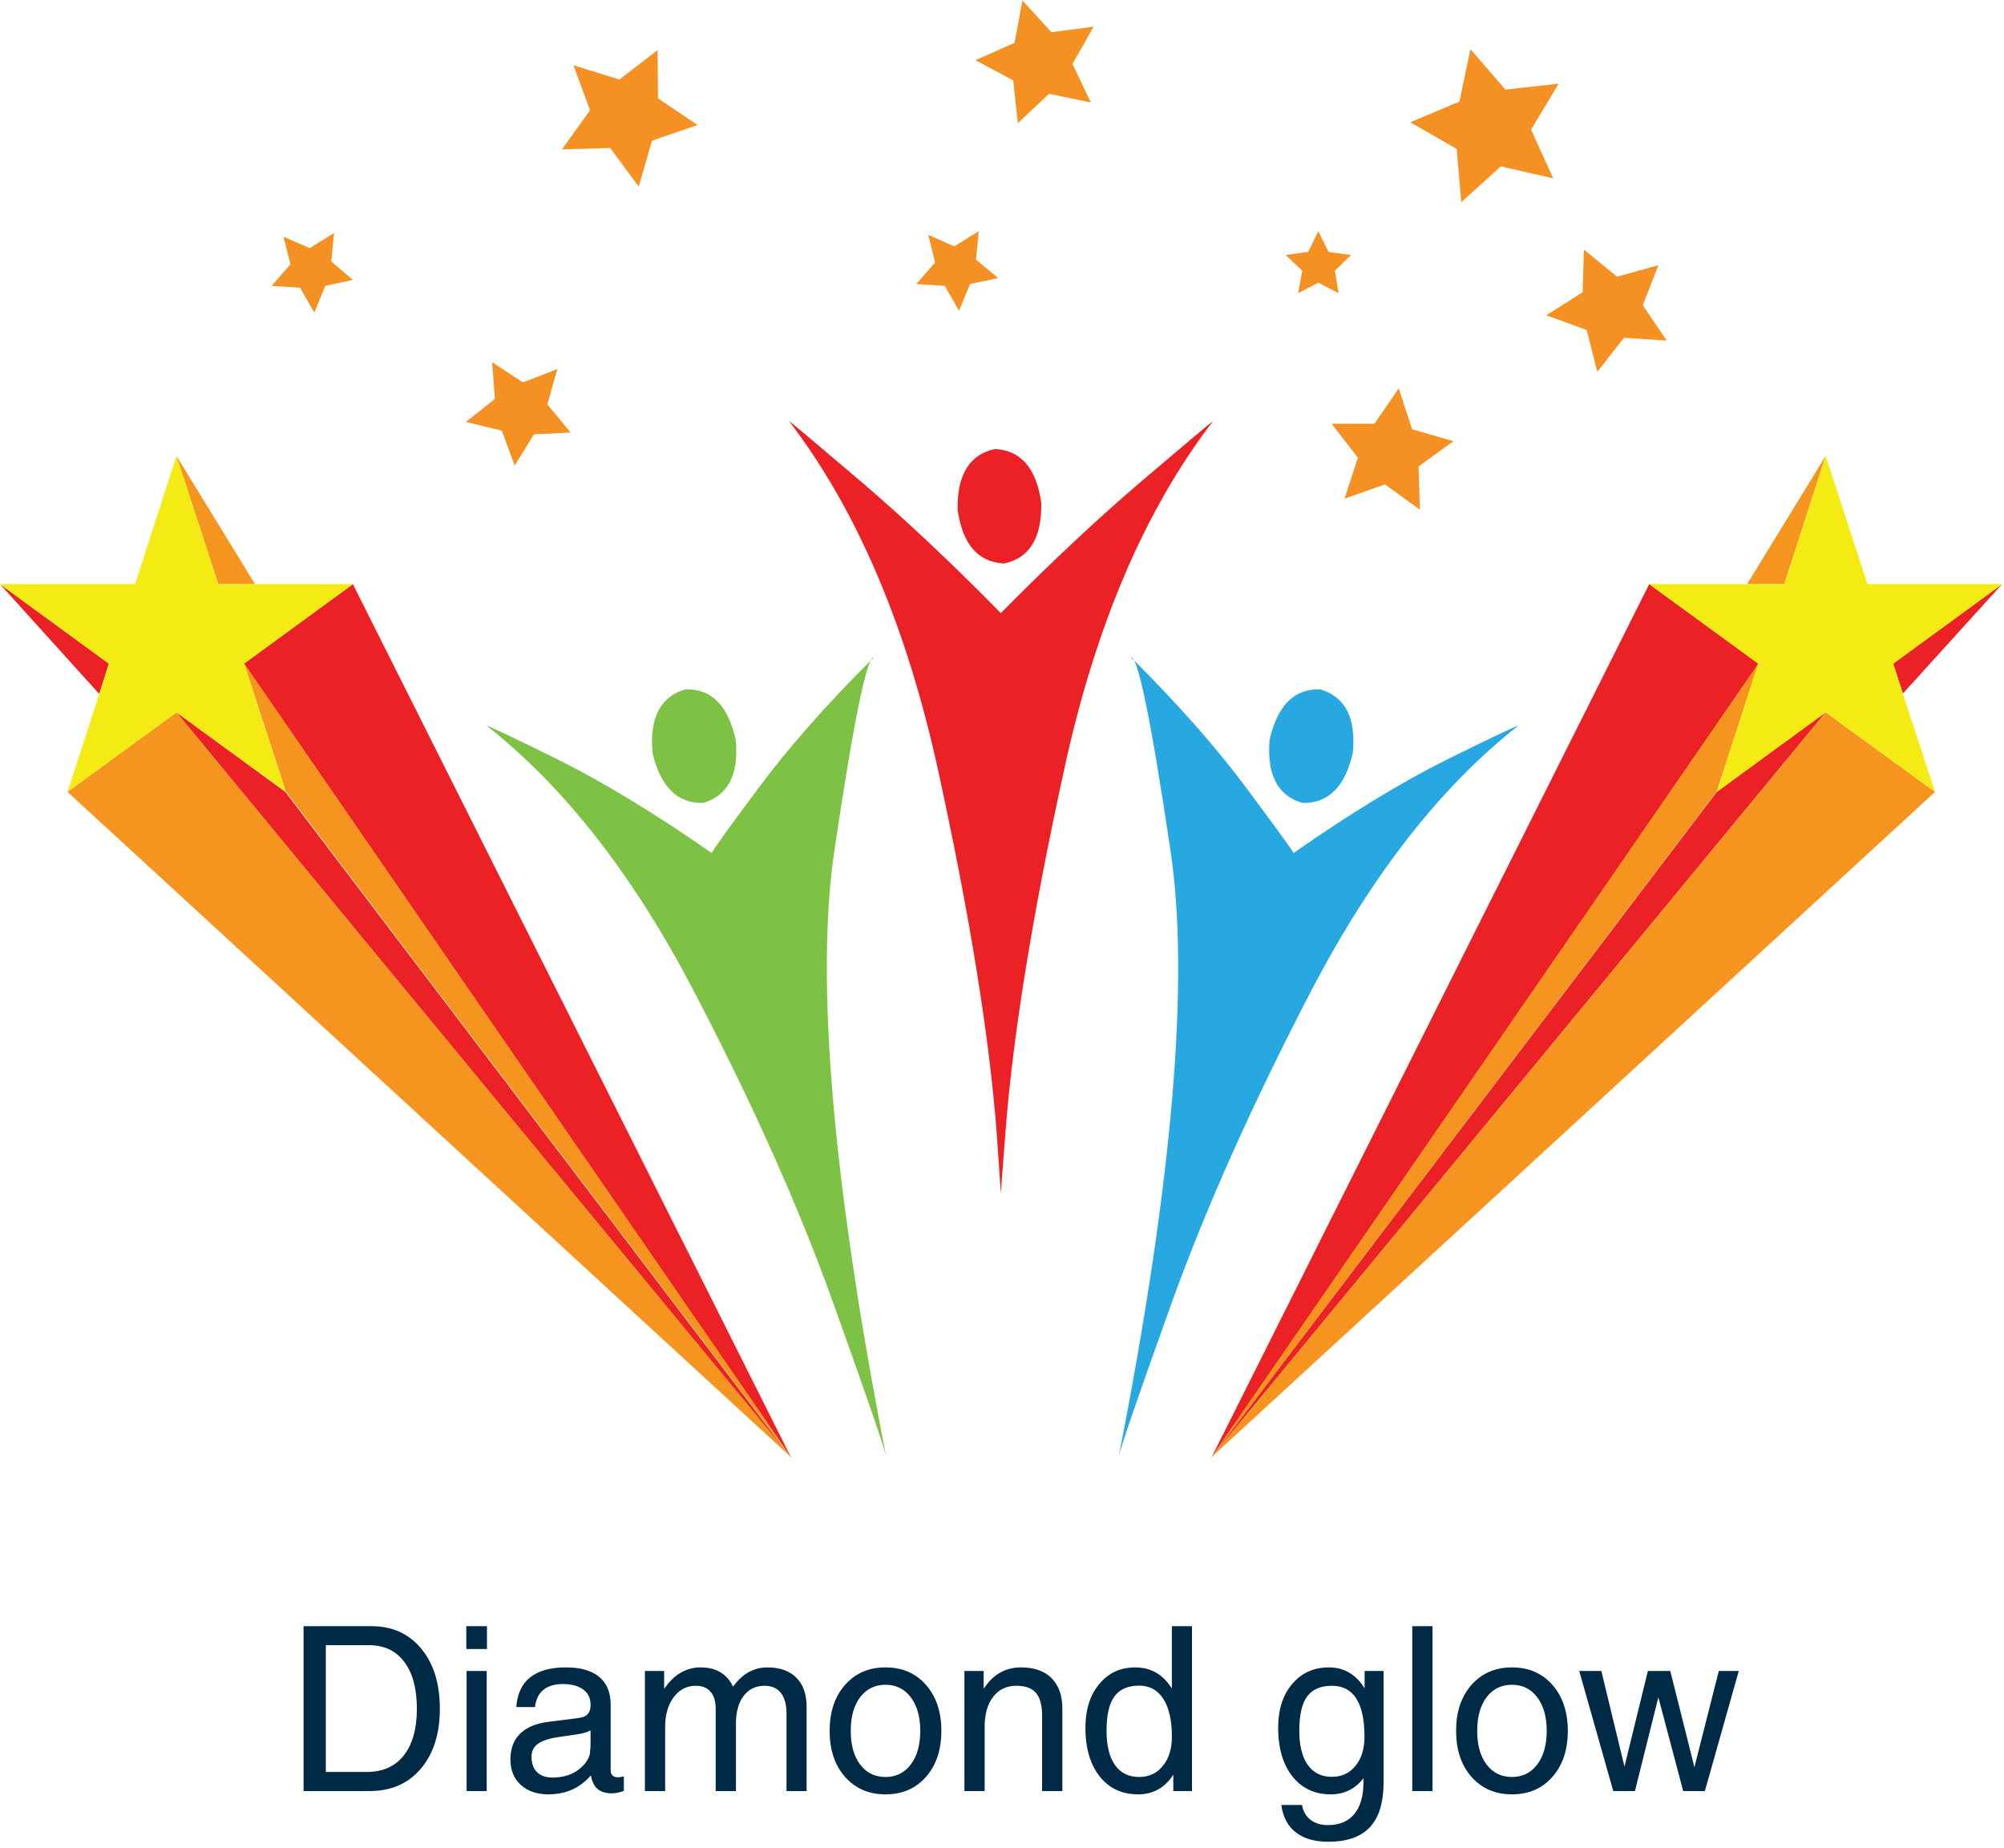 <?xml version="1.0" encoding="UTF-8" standalone="no"?>
<svg
   xmlns:dc="http://purl.org/dc/elements/1.1/"
   xmlns:cc="http://creativecommons.org/ns#"
   xmlns:rdf="http://www.w3.org/1999/02/22-rdf-syntax-ns#"
   xmlns:svg="http://www.w3.org/2000/svg"
   xmlns="http://www.w3.org/2000/svg"
   viewBox="0 0 290.667 268"
   height="268"
   width="290.667"
   xml:space="preserve"
   id="svg2"
   version="1.1"><defs
     id="defs6" /><g
     transform="matrix(1.333,0,0,-1.333,0,268)"
     id="g10"><g
       transform="scale(0.1)"
       id="g12"><path
         id="path14"
         style="fill:#7dc245;fill-opacity:1;fill-rule:evenodd;stroke:none"
         d="m 950.98,1295.51 c -50.671,-50.35 -92.5,-97.7 -125.468,-142.03 -33.012,-44.34 -50,-67.97 -51.024,-70.98 -61.988,43.01 -117.648,76.84 -166.988,101.48 -49.34,24.34 -75.352,36.68 -78.012,37 83.672,-65.67 158.172,-160.67 223.524,-285 65.308,-124.648 116.636,-239.339 153.976,-343.992 37.66,-105 56.84,-160.816 57.5,-167.5 -58.668,300 -77.5,520.512 -56.476,661.492 20.968,141.01 35.308,210.86 42.968,209.53" /><path
         id="path16"
         style="fill:#7dc245;fill-opacity:1;fill-rule:evenodd;stroke:none"
         d="m 745.512,1260.51 c -27.032,-8.01 -38.871,-31.02 -35.512,-69.03 8.672,-36.99 26.988,-55.15 55,-54.49 27.34,8.01 39.141,31.02 35.512,68.99 -8.364,37.34 -26.684,55.5 -55,54.53" /><path
         id="path18"
         style="fill:#28a8e1;fill-opacity:1;fill-rule:evenodd;stroke:none"
         d="m 1651.99,1220.98 c -2.65,-0.32 -28.67,-12.66 -78.01,-37 -49.33,-24.64 -104.84,-58.47 -166.48,-101.48 -1.33,3.01 -18.52,26.64 -51.52,70.98 -32.97,44.33 -74.81,91.68 -125.47,142.03 7.65,1.33 21.99,-68.52 42.97,-209.53 21.36,-140.98 2.5,-361.492 -56.49,-661.492 0.67,6.684 19.85,62.5 57.5,167.5 37.66,104.653 88.99,219.344 153.99,343.992 65.35,124.33 139.84,219.33 223.51,285" /><path
         id="path20"
         style="fill:#28a8e1;fill-opacity:1;fill-rule:evenodd;stroke:none"
         d="m 1416.99,1136.99 c 28.32,-0.66 46.68,17.5 55,54.49 3.67,38.01 -8.16,61.02 -35.51,69.03 -28,0.97 -46.32,-17.19 -55,-54.53 -3.32,-37.97 8.52,-60.98 35.51,-68.99" /><path
         id="path22"
         style="fill:#eb2126;fill-opacity:1;fill-rule:evenodd;stroke:none"
         d="m 1088.98,1343.48 c -52.65,53.67 -103.32,101.36 -151.992,143 -48.976,41.68 -75.148,63.68 -78.508,66.02 74.02,-96.68 128.161,-223.67 162.5,-381.02 34.33,-157.34 55.5,-288.468 63.51,-393.468 l 4.49,-65.512 5,65.512 c 8.01,105 29.18,236.128 63.52,393.468 33.98,157.35 88.16,284.34 162.5,381.02 -3.36,-2.34 -29.49,-24.34 -78.52,-66.02 -48.67,-41.64 -99.49,-89.33 -152.5,-143" /><path
         id="path24"
         style="fill:#eb2126;fill-opacity:1;fill-rule:evenodd;stroke:none"
         d="m 1082.5,1521.99 c -27.66,-6.01 -41.17,-28.01 -40.51,-66.01 5.35,-37.66 22.15,-57.15 50.51,-58.48 27.66,5.66 41.17,27.66 40.51,65.98 -5.35,37.69 -22.19,57.18 -50.51,58.51" /><path
         id="path26"
         style="fill:#f5941e;fill-opacity:1;fill-rule:evenodd;stroke:none"
         d="M 1986.48,1514.49 1900.98,1375 h 40.5 l 45,139.49" /><path
         id="path28"
         style="fill:#eb2126;fill-opacity:1;fill-rule:evenodd;stroke:none"
         d="M 1794.49,1375 1318.01,424.488 1913.48,1288.48 1794.49,1375" /><path
         id="path30"
         style="fill:#eb2126;fill-opacity:1;fill-rule:evenodd;stroke:none"
         d="m 1868.01,1148.98 -550,-723.98 668.47,810.51 -118.47,-86.53" /><path
         id="path32"
         style="fill:#eb2126;fill-opacity:1;fill-rule:evenodd;stroke:none"
         d="M 2070.51,1255.98 2178.48,1375 2060,1288.48 l 10.51,-32.5" /><path
         id="path34"
         style="fill:#f5941e;fill-opacity:1;fill-rule:evenodd;stroke:none"
         d="M 1986.48,1235.51 1318.01,425 l 787.5,723.98 -119.03,86.53" /><path
         id="path36"
         style="fill:#f5941e;fill-opacity:1;fill-rule:evenodd;stroke:none"
         d="M 1913.48,1288.98 1318.01,425 l 550,724.49 45.47,139.49" /><path
         id="path38"
         style="fill:#f5eb14;fill-opacity:1;fill-rule:evenodd;stroke:none"
         d="m 2060,1288.48 118.48,86.52 h -146.49 l -45.51,139.49 -45,-139.49 h -146.99 l 118.52,-86.52 -45,-139.5 118.47,86.53 119.03,-86.53 -35,106.53 -10.51,32.97" /><path
         id="path40"
         style="fill:#f5941e;fill-opacity:1;fill-rule:evenodd;stroke:none"
         d="M 277.5,1375 191.988,1514.49 237.5,1375 h 40" /><path
         id="path42"
         style="fill:#eb2126;fill-opacity:1;fill-rule:evenodd;stroke:none"
         d="M 191.988,1235.51 860.512,425 l -550,723.98 -118.524,86.53" /><path
         id="path44"
         style="fill:#eb2126;fill-opacity:1;fill-rule:evenodd;stroke:none"
         d="M 0,1375 108.012,1255.51 118.48,1288.48 0,1375" /><path
         id="path46"
         style="fill:#eb2126;fill-opacity:1;fill-rule:evenodd;stroke:none"
         d="M 265.512,1288.48 860.98,424.488 383.98,1375 265.512,1288.48" /><path
         id="path48"
         style="fill:#f5941e;fill-opacity:1;fill-rule:evenodd;stroke:none"
         d="M 73.481,1148.98 860.98,425 191.988,1235.51 73.481,1148.98" /><path
         id="path50"
         style="fill:#f5941e;fill-opacity:1;fill-rule:evenodd;stroke:none"
         d="M 310.98,1149.49 860.98,425 265.512,1288.98 310.98,1149.49" /><path
         id="path52"
         style="fill:#f5eb14;fill-opacity:1;fill-rule:evenodd;stroke:none"
         d="M 191.988,1235.51 310.98,1148.98 265.512,1288.48 383.98,1375 H 237.5 l -45.512,139.49 -45,-139.49 H 0 l 118.48,-86.52 -10.468,-32.97 -34.532,-106.53 118.507,86.53" /><path
         id="path54"
         style="fill:#f59123;fill-opacity:1;fill-rule:evenodd;stroke:none"
         d="m 545.98,1541.99 14.02,-38.01 20.98,34.03 40,1.99 -25.468,30.51 10.968,38.47 -37.5,-14.49 -33.468,21.99 2.968,-40 -31.492,-25 38.992,-9.49" /><path
         id="path56"
         style="fill:#f59123;fill-opacity:1;fill-rule:evenodd;stroke:none"
         d="m 1028.01,1699.49 15.47,-26.99 12.03,28.98 30.47,6.53 -23.99,20 3.01,30.97 -26.52,-16.48 -28.48,12.5 7.5,-30 -20.512,-23.52 31.022,-1.99" /><path
         id="path58"
         style="fill:#f59123;fill-opacity:1;fill-rule:evenodd;stroke:none"
         d="m 326.48,1697.5 15.508,-26.99 11.992,28.98 30,6.49 -23.468,20 2.968,31.01 -26.492,-16.48 -28.508,12.5 7.5,-30 -20.468,-23.52 30.968,-1.99" /><path
         id="path60"
         style="fill:#f59123;fill-opacity:1;fill-rule:evenodd;stroke:none"
         d="m 1107.5,1876.48 33.98,32 45.51,-9.5 -20,42 23.01,40.5 -46.02,-5.97 -31.48,34.49 -8.52,-46.02 -42.5,-18.98 41.02,-21.99 5,-46.53" /><path
         id="path62"
         style="fill:#f59123;fill-opacity:1;fill-rule:evenodd;stroke:none"
         d="m 1477.5,1512.5 -14.49,-44.49 43.98,15.47 38.01,-27.5 -1.52,47.03 38,27.5 -45,12.97 -14.49,44.53 -26.48,-38.52 h -46.53 l 28.52,-36.99" /><path
         id="path64"
         style="fill:#f59123;fill-opacity:1;fill-rule:evenodd;stroke:none"
         d="m 1726.48,1651.48 11.53,-45.5 28.98,37.03 46.49,-3.01 -25.98,38.48 16.99,43.51 -45,-12.5 -36.01,29.49 -1.49,-46.48 -39.49,-25 43.98,-16.02" /><path
         id="path66"
         style="fill:#f59123;fill-opacity:1;fill-rule:evenodd;stroke:none"
         d="m 663.98,1849.49 31.02,-41.99 14.488,50 49.492,16.99 -43,28.99 -0.468,52.5 -41.532,-32 -50,15.51 18.008,-48.98 -30.508,-42.5 52.5,1.48" /><path
         id="path68"
         style="fill:#f59123;fill-opacity:1;fill-rule:evenodd;stroke:none"
         d="m 1412.5,1691.48 21.99,11.53 21.99,-11.53 -3.98,24.5 17.5,17.03 -24.49,3.47 -11.02,22.5 -11.01,-22.5 -24.5,-3.47 18.01,-17.03 -4.49,-24.5" /><path
         id="path70"
         style="fill:#f59123;fill-opacity:1;fill-rule:evenodd;stroke:none"
         d="m 1590,1790.51 43.01,38.98 56.99,-13.01 -24.02,53.01 30,50 -57.97,-6.48 -38.01,43.98 -11.99,-56.99 -53.52,-22.5 50.51,-29.02 5,-57.97" /><path
         id="path72"
         style="fill:#002a46;fill-opacity:1;fill-rule:nonzero;stroke:none"
         d="M 330.309,61.988 V 241.371 h 73.75 c 22.703,0 40.781,-8.133 54.222,-24.383 13.52,-16.168 20.309,-37.968 20.309,-65.468 0,-27.301 -6.949,-49.059 -20.781,-65.309 -13.75,-16.172 -32.34,-24.223 -55.778,-24.223 z m 24.222,20.781 h 44.528 c 17.39,0 30.82,5.981 40.32,17.968 9.449,11.961 14.211,28.91 14.211,50.782 0,22.07 -4.61,39.101 -13.75,51.101 -9.059,12.07 -21.988,18.117 -38.75,18.117 H 354.531 Z M 507.699,192.621 h 21.871 V 61.988 H 507.699 Z m -0.32,48.75 h 22.5 v -24.852 h -22.5 z" /><path
         id="path74"
         style="fill:#002a46;fill-opacity:1;fill-rule:nonzero;stroke:none"
         d="m 596.949,58.398 c -12.73,0 -22.808,3.441 -30.308,10.312 -7.5,6.879 -11.25,16.09 -11.25,27.66 0,11.75 3.48,21.09 10.468,27.969 7.071,6.949 17.379,11.281 30.942,12.961 l 29.84,3.75 c 2.5,0.32 4.839,0.711 7.031,1.25 2.808,0.711 5,2.187 6.558,4.379 1.571,2.191 2.348,4.922 2.348,8.281 v 1.09 c 0,7.07 -2.656,12.539 -7.969,16.41 -5.308,3.949 -12.73,5.937 -22.187,5.937 -8.981,0 -16.012,-2.109 -21.094,-6.25 -5.117,-4.179 -8.207,-10.429 -9.219,-18.75 h -20.308 c 1.008,14.372 6.09,25.153 15.148,32.34 9.071,7.192 22.031,10.782 38.91,10.782 15.821,0 27.852,-3.43 36.09,-10.309 8.321,-6.871 12.5,-16.949 12.5,-30.16 V 84.34 c 0,-2.191 0.672,-3.988 2.031,-5.32 1.329,-1.359 3.168,-2.031 5.469,-2.031 0.629,0 1.571,0.043 2.821,0.16 1.25,0.191 2.57,0.473 4.058,0.781 V 62.148 c -2.109,-0.82 -4.34,-1.449 -6.719,-1.879 -2.308,-0.5 -4.3,-0.781 -5.937,-0.781 -8.242,0 -14.223,2.273 -17.973,6.723 -2.5,3.008 -4.289,7.27 -5.308,12.809 -1.68,-1.988 -3.551,-3.898 -5.621,-5.781 -10.942,-9.918 -24.379,-14.84 -40.321,-14.84 z m 45.629,55.313 v 14.219 c -4.058,-1.989 -8.598,-3.36 -13.598,-4.059 l -20.152,-2.973 c -10.629,-1.488 -18.398,-3.91 -23.277,-7.347 -4.813,-3.43 -7.192,-8.121 -7.192,-14.063 0,-7.297 1.95,-12.93 5.942,-16.867 3.937,-3.992 9.609,-5.941 17.027,-5.941 11.563,0 21.293,3.121 29.223,9.371 5.39,4.379 9.058,9.301 10.929,14.847 0.321,1.012 0.508,2.692 0.629,5 0.313,2.383 0.469,5 0.469,7.813 z" /><path
         id="path76"
         style="fill:#002a46;fill-opacity:1;fill-rule:nonzero;stroke:none"
         d="M 701.719,61.988 V 192.621 h 20.941 v -19.383 l 4.371,5.782 c 9.879,11.64 21.641,17.5 35.309,17.5 11.762,0 21.101,-3.43 27.969,-10.309 3.132,-3.121 5.511,-6.68 7.191,-10.621 l 3.59,4.371 c 9.379,11.019 20.629,16.559 33.75,16.559 13.75,0 24.301,-3.75 31.719,-11.25 7.39,-7.418 11.101,-17.93 11.101,-31.559 V 61.988 h -21.879 v 84.223 c 0,9.879 -2.031,17.379 -6.09,22.5 -4.07,5.199 -10,7.809 -17.812,7.809 -9.609,0 -17.188,-3.711 -22.82,-11.09 -5.539,-7.418 -8.278,-17.418 -8.278,-30 V 61.988 H 778.75 V 151.52 c 0,8.128 -1.871,14.3 -5.629,18.601 -3.672,4.258 -9.019,6.399 -16.09,6.399 -9.801,0 -17.812,-4.18 -24.062,-12.5 -6.168,-8.36 -9.219,-19.02 -9.219,-32.032 V 61.988 Z" /><path
         id="path78"
         style="fill:#002a46;fill-opacity:1;fill-rule:nonzero;stroke:none"
         d="m 963.52,58.398 c -18.129,0 -32.821,6.332 -44.071,19.062 -11.168,12.699 -16.719,29.379 -16.719,50 0,20.629 5.551,37.269 16.719,50 11.25,12.699 25.942,19.059 44.071,19.059 18.199,0 32.89,-6.36 44.06,-19.059 11.13,-12.731 16.72,-29.371 16.72,-50 0,-20.621 -5.59,-37.301 -16.72,-50 C 996.41,64.731 981.719,58.398 963.52,58.398 Z m 0,18.902 c 11.441,0 20.621,4.539 27.5,13.598 6.871,9.062 10.31,21.25 10.31,36.563 0,15.309 -3.439,27.5 -10.31,36.559 -6.879,9.07 -16.059,13.601 -27.5,13.601 -11.571,0 -20.79,-4.531 -27.661,-13.601 -6.8,-9.059 -10.16,-21.25 -10.16,-36.559 0,-15.313 3.36,-27.5 10.16,-36.563 6.871,-9.059 16.09,-13.598 27.661,-13.598 z" /><path
         id="path80"
         style="fill:#002a46;fill-opacity:1;fill-rule:nonzero;stroke:none"
         d="M 1049.38,61.988 V 192.621 h 20.93 v -19.223 l 4.85,6.403 c 9.45,11.14 21.4,16.719 35.78,16.719 14.37,0 25.47,-3.899 33.28,-11.719 7.81,-7.813 11.72,-18.903 11.72,-33.281 V 61.988 h -22.03 V 144.02 c 0,11.449 -2.27,19.73 -6.72,24.851 -4.38,5.078 -11.53,7.649 -21.41,7.649 -10.62,0 -19.02,-4.02 -25.16,-12.032 -6.17,-8.039 -9.21,-18.867 -9.21,-32.5 V 61.988 Z" /><path
         id="path82"
         style="fill:#002a46;fill-opacity:1;fill-rule:nonzero;stroke:none"
         d="m 1238.4,58.398 c -17.5,0 -31.49,6.481 -41.88,19.531 -10.31,13.121 -15.47,30.781 -15.47,52.968 0,19.692 5,35.512 15,47.5 10,12.071 23.05,18.122 39.22,18.122 16.02,0 28.75,-6.829 38.13,-20.469 l 1.72,-2.34 v 67.66 h 21.87 V 61.988 h -20.31 v 17.812 l -2.81,-4.062 c -9.07,-11.559 -20.9,-17.34 -35.47,-17.34 z m 1.09,118.282 c -12.19,0 -21.17,-3.91 -26.87,-11.719 -5.74,-7.813 -8.6,-20.27 -8.6,-37.34 0,-16.172 3.05,-28.602 9.22,-37.352 6.14,-8.668 14.88,-12.969 26.25,-12.969 10.71,0 19.3,3.988 25.78,12.039 6.57,8 9.85,18.59 9.85,31.711 0,17.82 -3.09,31.488 -9.22,41.097 -6.17,9.692 -14.96,14.532 -26.41,14.532 z" /><path
         id="path84"
         style="fill:#002a46;fill-opacity:1;fill-rule:nonzero;stroke:none"
         d="m 1444.84,24.961 c 12.58,0 22.19,4.02 28.75,12.027 6.64,7.934 10,19.492 10,34.691 v 4.219 l -0.15,-0.16 c -9.06,-11.559 -20.9,-17.34 -35.47,-17.34 -17.42,0 -31.33,6.481 -41.72,19.531 -10.31,13.121 -15.47,30.781 -15.47,52.968 0,19.692 5.04,35.512 15.16,47.5 10.19,12.071 23.51,18.122 40,18.122 15.7,0 28.16,-6.829 37.34,-20.469 l 1.56,-2.18 v 18.75 h 20.63 V 71.68 c 0,-22.07 -4.96,-38.359 -14.85,-48.91 -9.8,-10.621 -24.92,-15.93 -45.31,-15.93 -14.92,0 -26.72,3.43 -35.47,10.309 -8.67,6.801 -13.86,16.68 -15.62,29.691 h 22.5 c 1.25,-6.961 4.3,-12.351 9.22,-16.102 5,-3.828 11.29,-5.777 18.9,-5.777 z m 4.38,151.559 c -12.31,0 -21.33,-3.899 -27.03,-11.719 -5.63,-7.813 -8.44,-20.231 -8.44,-37.18 0,-16.062 3.05,-28.441 9.22,-37.191 6.13,-8.668 14.88,-12.969 26.25,-12.969 10.62,0 19.14,3.949 25.62,11.879 6.57,8 9.85,18.59 9.85,31.711 0,18.437 -2.97,32.269 -8.91,41.57 -5.86,9.258 -14.69,13.899 -26.56,13.899 z" /><path
         id="path86"
         style="fill:#002a46;fill-opacity:1;fill-rule:nonzero;stroke:none"
         d="m 1536.68,61.988 h 22.031 v 179.383 H 1536.68 Z" /><path
         id="path88"
         style="fill:#002a46;fill-opacity:1;fill-rule:nonzero;stroke:none"
         d="m 1645.16,58.398 c -18.13,0 -32.82,6.332 -44.07,19.062 -11.17,12.699 -16.71,29.379 -16.71,50 0,20.629 5.54,37.269 16.71,50 11.25,12.699 25.94,19.059 44.07,19.059 18.2,0 32.89,-6.36 44.06,-19.059 11.13,-12.731 16.72,-29.371 16.72,-50 0,-20.621 -5.59,-37.301 -16.72,-50 -11.17,-12.73 -25.86,-19.062 -44.06,-19.062 z m 0,18.902 c 11.44,0 20.62,4.539 27.5,13.598 6.87,9.062 10.31,21.25 10.31,36.563 0,15.309 -3.44,27.5 -10.31,36.559 -6.88,9.07 -16.06,13.601 -27.5,13.601 -11.57,0 -20.78,-4.531 -27.66,-13.601 -6.8,-9.059 -10.16,-21.25 -10.16,-36.559 0,-15.313 3.36,-27.5 10.16,-36.563 6.88,-9.059 16.09,-13.598 27.66,-13.598 z" /><path
         id="path90"
         style="fill:#002a46;fill-opacity:1;fill-rule:nonzero;stroke:none"
         d="m 1755.39,61.988 -37.03,130.633 h 24.06 l 25.16,-104.07 25.47,104.07 h 24.37 l 26.25,-104.691 26.56,104.691 h 21.72 L 1855.08,61.988 h -23.6 L 1804.45,164.02 1778.98,61.988 Z" /></g></g></svg>